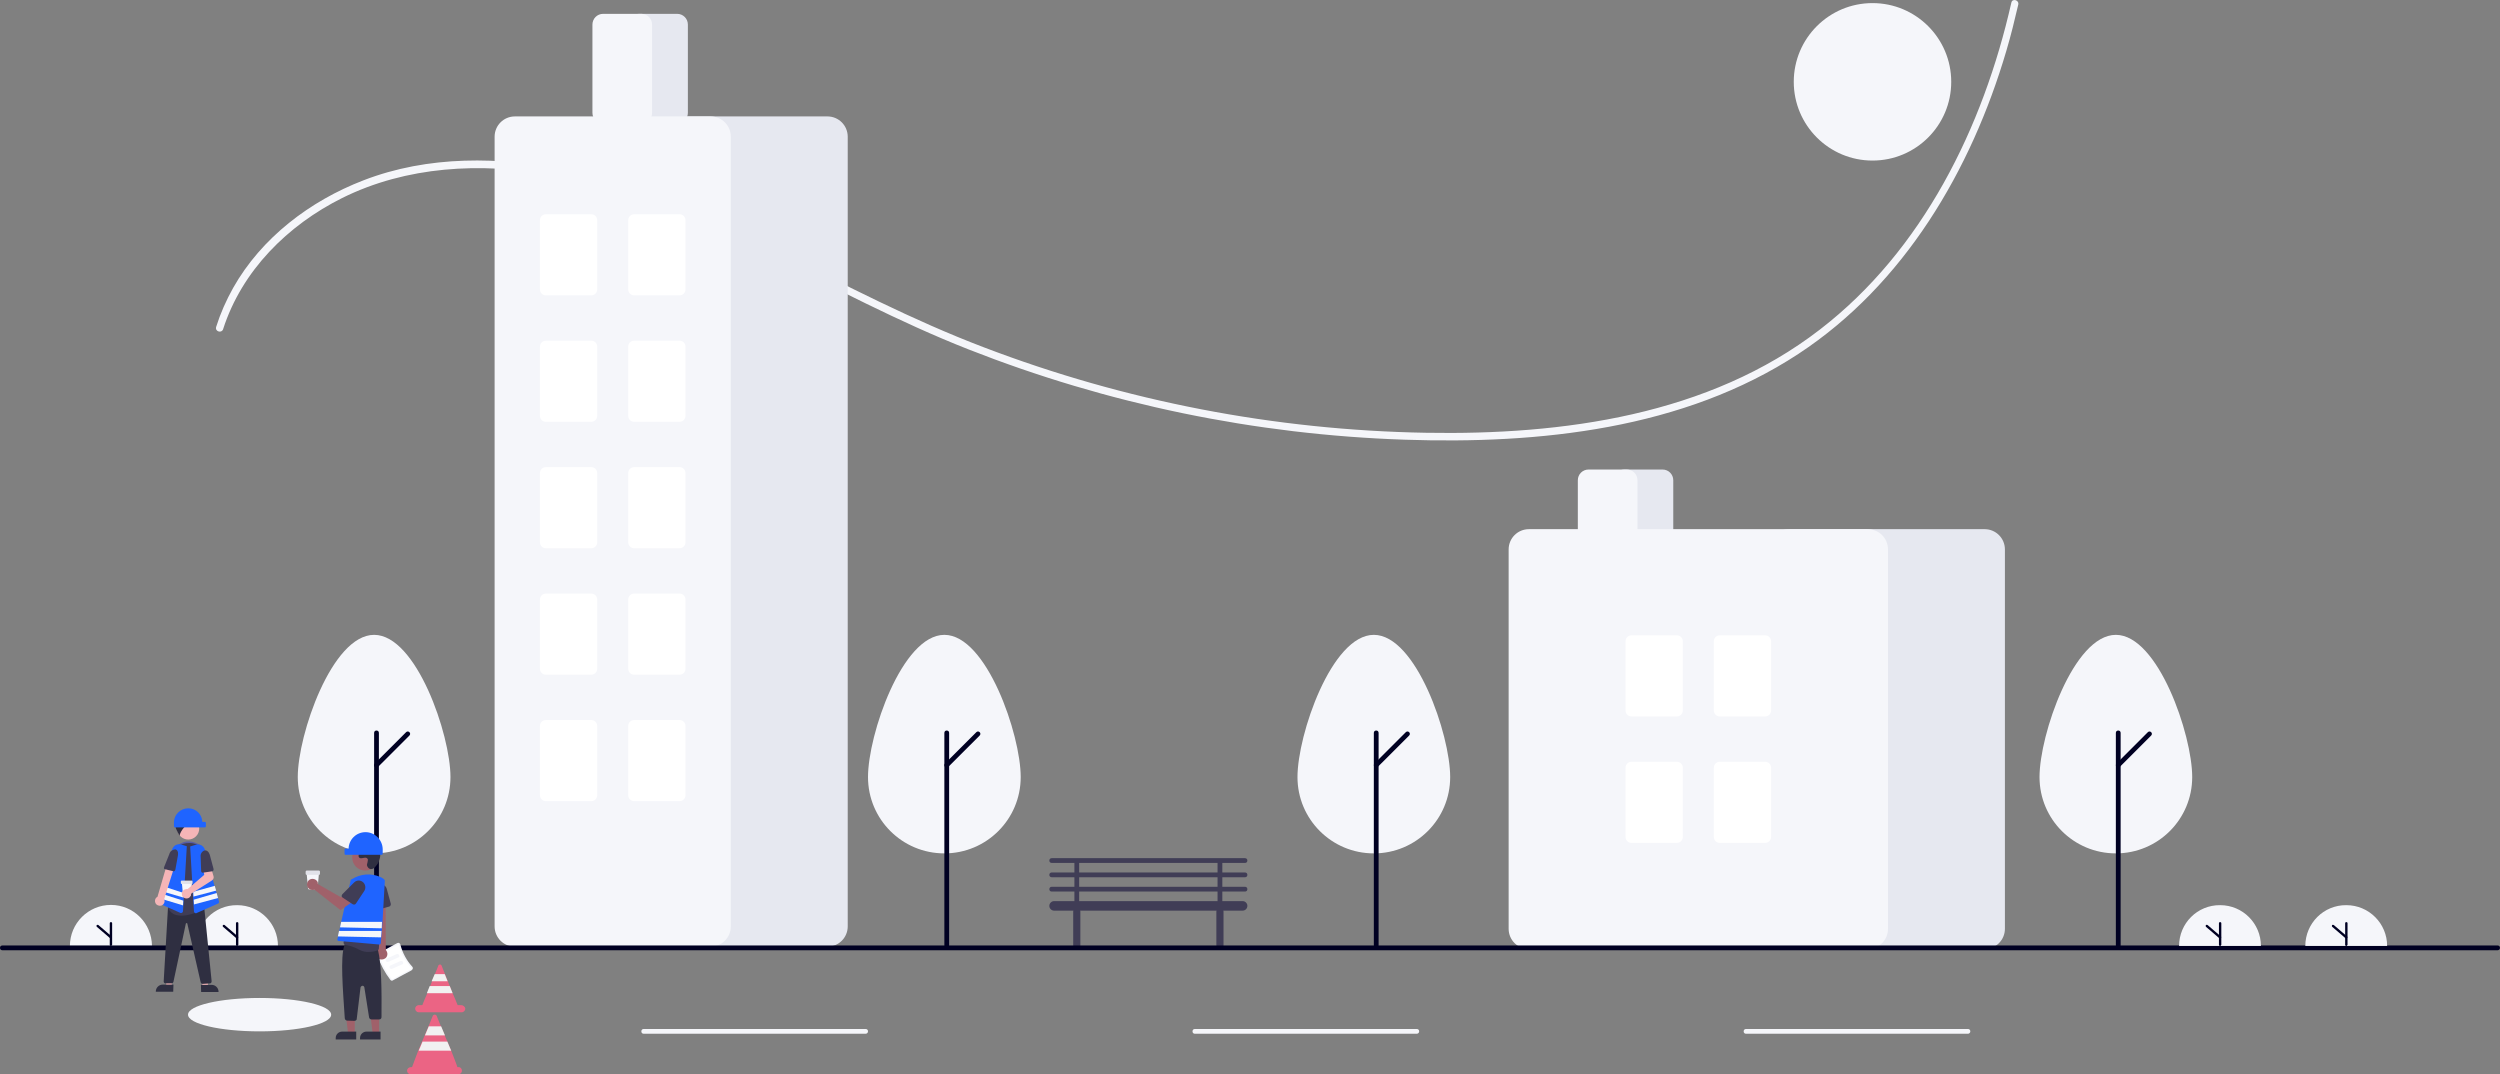 <svg width="1238" height="532" viewBox="0 0 1238 532" fill="none" xmlns="http://www.w3.org/2000/svg">
<rect x="0" y="0" width="1238" height="532" fill="#808080" stroke="none"/>
<g clip-path="url(#clip0_913_534)">
<path d="M34.618 468.438C34.618 457.214 43.716 448.117 54.94 448.117C66.165 448.117 75.144 457.214 75.263 468.438" fill="#F5F6FA"/>
<path d="M54.941 468.438C54.586 468.438 54.35 468.202 54.35 467.848V457.215C54.35 456.86 54.586 456.624 54.941 456.624C55.295 456.624 55.532 456.86 55.532 457.215V467.848C55.413 468.202 55.177 468.438 54.941 468.438Z" fill="#000022"/>
<path d="M54.941 464.777C54.823 464.777 54.705 464.777 54.587 464.658L47.97 458.988C47.734 458.751 47.734 458.397 47.852 458.161C48.088 457.924 48.443 457.924 48.679 458.042L55.296 463.713C55.532 463.95 55.532 464.304 55.296 464.54C55.178 464.658 55.059 464.777 54.941 464.777Z" fill="#000022"/>
<path d="M97.122 468.439C97.122 457.215 106.219 448.118 117.444 448.236C128.668 448.236 137.648 457.334 137.648 468.439" fill="#F5F6FA"/>
<path d="M117.444 468.438C117.089 468.438 116.853 468.202 116.853 467.848V457.215C116.853 456.86 117.089 456.624 117.444 456.624C117.798 456.624 118.035 456.86 118.035 457.215V467.848C117.916 468.202 117.68 468.438 117.444 468.438Z" fill="#000022"/>
<path d="M117.443 464.777C117.325 464.777 117.207 464.777 117.089 464.658L110.472 458.988C110.236 458.751 110.236 458.397 110.354 458.161C110.59 457.924 110.945 457.924 111.181 458.042L117.798 463.713C118.034 463.95 118.034 464.304 117.798 464.54C117.679 464.658 117.561 464.777 117.443 464.777Z" fill="#000022"/>
<path d="M927.26 79.51C948.794 79.51 966.25 62.055 966.25 40.523C966.25 18.99 948.794 1.535 927.26 1.535C905.726 1.535 888.27 18.99 888.27 40.523C888.27 62.055 905.726 79.51 927.26 79.51Z" fill="#F5F6FA"/>
<path d="M128.55 510.733C148.126 510.733 163.995 507.031 163.995 502.463C163.995 497.896 148.126 494.193 128.55 494.193C108.974 494.193 93.104 497.896 93.104 502.463C93.104 507.031 108.974 510.733 128.55 510.733Z" fill="#F5F6FA"/>
<path d="M110.473 163.038C119.807 133.974 142.492 111.527 169.431 98.059C201.332 82.227 238.077 80.337 272.696 86.599C310.15 93.215 345.123 108.692 379.033 125.468C412.234 141.89 444.962 159.375 479.462 172.962C548.463 200.135 621.6 215.257 695.563 217.738C762.201 219.983 833.565 212.658 890.632 175.206C942.974 140.827 976.175 84.236 993.543 25.164C995.788 17.603 997.678 9.924 999.451 2.244C999.923 -0 996.497 -0.946 996.024 1.299C982.082 62.97 952.19 123.932 901.266 163.156C846.207 205.687 773.78 215.493 706.197 214.312C631.288 213.012 557.207 198.717 487.26 172.016C451.815 158.548 418.378 141.063 384.468 124.05C351.385 107.51 317.239 92.033 280.848 84.354C247.647 77.383 211.965 76.911 179.946 89.316C153.598 99.476 129.495 117.67 115.435 142.599C112.009 148.742 109.173 155.122 107.046 161.856C106.337 164.219 109.764 165.164 110.473 163.038Z" fill="#F5F6FA"/>
<path d="M616.519 434.413C617.228 434.413 617.7 433.941 617.7 433.232C617.7 432.523 617.228 432.051 616.519 432.051H605.294V427.325H616.519C617.228 427.325 617.7 426.852 617.7 426.143C617.7 425.434 617.228 424.962 616.519 424.962H520.815C520.106 424.962 519.634 425.434 519.634 426.143C519.634 426.852 520.106 427.325 520.815 427.325H532.04V432.051H520.815C520.106 432.051 519.634 432.523 519.634 433.232C519.634 433.941 520.106 434.413 520.815 434.413H532.04V439.139H520.815C520.106 439.139 519.634 439.612 519.634 440.321C519.634 441.029 520.106 441.502 520.815 441.502H532.04V446.228H521.997C520.697 446.228 519.634 447.291 519.634 448.591C519.634 449.89 520.697 450.953 521.997 450.953H531.567C531.449 451.19 531.449 451.308 531.449 451.544V468.084C531.449 469.029 532.276 469.856 533.221 469.856C534.167 469.856 534.994 469.029 534.994 468.084V451.544C534.994 451.308 534.994 451.19 534.875 450.953H602.459C602.34 451.19 602.34 451.308 602.34 451.544V468.084C602.34 469.029 603.167 469.856 604.113 469.856C605.058 469.856 605.885 469.029 605.885 468.084V451.544C605.885 451.308 605.885 451.19 605.767 450.953H615.337C616.637 450.953 617.7 449.89 617.7 448.591C617.7 447.291 616.637 446.228 615.337 446.228H605.294V441.502H616.519C617.228 441.502 617.7 441.029 617.7 440.321C617.7 439.612 617.228 439.139 616.519 439.139H605.294V434.413H616.519ZM534.403 427.325H602.931V432.051H534.403V427.325ZM602.931 446.228H534.403V441.502H602.931V446.228ZM602.931 439.139H534.403V434.413H602.931V439.139Z" fill="#403D56"/>
<path d="M223.072 384.792C223.072 363.881 206.176 314.379 185.263 314.379C164.35 314.379 147.454 363.881 147.454 384.792C147.454 405.704 164.35 422.598 185.263 422.598C206.176 422.598 223.072 405.704 223.072 384.792Z" fill="#F5F6FA"/>
<path d="M186.444 469.384C185.735 469.384 185.263 468.911 185.263 468.202V362.936C185.263 362.227 185.735 361.755 186.444 361.755C187.153 361.755 187.626 362.227 187.626 362.936V468.202C187.626 468.793 187.035 469.384 186.444 469.384Z" fill="#000022"/>
<path d="M186.444 380.066C185.735 380.066 185.263 379.594 185.263 378.885C185.263 378.53 185.381 378.294 185.617 378.058L201.095 362.581C201.568 362.108 202.277 362.108 202.749 362.581C203.222 363.054 203.222 363.762 202.749 364.235L187.271 379.712C187.035 379.948 186.799 380.066 186.444 380.066Z" fill="#000022"/>
<path d="M718.129 384.792C718.129 363.881 701.233 314.379 680.32 314.379C659.408 314.379 642.512 363.881 642.512 384.792C642.512 405.704 659.408 422.598 680.32 422.598C701.233 422.598 718.129 405.704 718.129 384.792Z" fill="#F5F6FA"/>
<path d="M681.502 469.384C680.793 469.384 680.32 468.911 680.32 468.202V362.936C680.32 362.227 680.793 361.755 681.502 361.755C682.211 361.755 682.683 362.227 682.683 362.936V468.202C682.683 468.793 682.093 469.384 681.502 469.384Z" fill="#000022"/>
<path d="M681.502 380.066C680.793 380.066 680.32 379.594 680.32 378.885C680.32 378.53 680.438 378.294 680.675 378.058L696.153 362.581C696.625 362.108 697.334 362.108 697.807 362.581C698.279 363.054 698.279 363.762 697.807 364.235L682.329 379.712C682.093 379.948 681.856 380.066 681.502 380.066Z" fill="#000022"/>
<path d="M335.316 61.198H316.412C313.458 61.198 311.095 58.835 311.095 55.881V12.168C311.095 9.214 313.458 6.852 316.412 6.852H335.316C338.27 6.852 340.633 9.214 340.633 12.168V55.881C340.633 58.835 338.27 61.198 335.316 61.198Z" fill="#E6E8F0"/>
<path d="M409.752 468.793H312.867C307.314 468.793 302.824 464.303 302.824 458.75V67.695C302.824 62.143 307.314 57.653 312.867 57.653H409.752C415.305 57.653 419.795 62.143 419.795 67.695V458.75C419.795 464.303 415.305 468.793 409.752 468.793Z" fill="#E6E8F0"/>
<path d="M351.858 468.793H254.973C249.419 468.793 244.93 464.303 244.93 458.75V67.695C244.93 62.143 249.419 57.653 254.973 57.653H351.858C357.411 57.653 361.9 62.143 361.9 67.695V458.75C361.9 464.303 357.411 468.793 351.858 468.793Z" fill="#F5F6FA"/>
<path d="M317.593 61.198H298.689C295.735 61.198 293.372 58.835 293.372 55.881V12.168C293.372 9.214 295.735 6.852 298.689 6.852H317.593C320.547 6.852 322.91 9.214 322.91 12.168V55.881C322.91 58.835 320.547 61.198 317.593 61.198Z" fill="#F5F6FA"/>
<path d="M292.782 146.262H270.333C268.679 146.262 267.379 144.962 267.379 143.308V109.046C267.379 107.392 268.679 106.093 270.333 106.093H292.782C294.436 106.093 295.735 107.392 295.735 109.046V143.308C295.735 144.962 294.436 146.262 292.782 146.262Z" fill="white"/>
<path d="M336.497 146.262H314.049C312.394 146.262 311.095 144.962 311.095 143.308V109.046C311.095 107.392 312.394 106.093 314.049 106.093H336.497C338.152 106.093 339.451 107.392 339.451 109.046V143.308C339.451 144.962 338.152 146.262 336.497 146.262Z" fill="white"/>
<path d="M292.782 208.877H270.333C268.679 208.877 267.379 207.577 267.379 205.923V171.662C267.379 170.008 268.679 168.708 270.333 168.708H292.782C294.436 168.708 295.735 170.008 295.735 171.662V205.923C295.735 207.577 294.436 208.877 292.782 208.877Z" fill="white"/>
<path d="M336.497 208.877H314.049C312.394 208.877 311.095 207.577 311.095 205.923V171.662C311.095 170.008 312.394 168.708 314.049 168.708H336.497C338.152 168.708 339.451 170.008 339.451 171.662V205.923C339.451 207.577 338.152 208.877 336.497 208.877Z" fill="white"/>
<path d="M292.782 271.493H270.333C268.679 271.493 267.379 270.193 267.379 268.539V234.278C267.379 232.624 268.679 231.324 270.333 231.324H292.782C294.436 231.324 295.735 232.624 295.735 234.278V268.539C295.735 270.193 294.436 271.493 292.782 271.493Z" fill="white"/>
<path d="M336.497 271.493H314.049C312.394 271.493 311.095 270.193 311.095 268.539V234.278C311.095 232.624 312.394 231.324 314.049 231.324H336.497C338.152 231.324 339.451 232.624 339.451 234.278V268.539C339.451 270.193 338.152 271.493 336.497 271.493Z" fill="white"/>
<path d="M292.782 334.109H270.333C268.679 334.109 267.379 332.81 267.379 331.156V296.894C267.379 295.24 268.679 293.94 270.333 293.94H292.782C294.436 293.94 295.735 295.24 295.735 296.894V331.156C295.735 332.81 294.436 334.109 292.782 334.109Z" fill="white"/>
<path d="M336.497 334.109H314.049C312.394 334.109 311.095 332.81 311.095 331.156V296.894C311.095 295.24 312.394 293.94 314.049 293.94H336.497C338.152 293.94 339.451 295.24 339.451 296.894V331.156C339.451 332.81 338.152 334.109 336.497 334.109Z" fill="white"/>
<path d="M292.782 396.725H270.333C268.679 396.725 267.379 395.426 267.379 393.772V359.51C267.379 357.856 268.679 356.557 270.333 356.557H292.782C294.436 356.557 295.735 357.856 295.735 359.51V393.772C295.735 395.426 294.436 396.725 292.782 396.725Z" fill="white"/>
<path d="M336.497 396.725H314.049C312.394 396.725 311.095 395.426 311.095 393.772V359.51C311.095 357.856 312.394 356.557 314.049 356.557H336.497C338.152 356.557 339.451 357.856 339.451 359.51V393.772C339.451 395.426 338.152 396.725 336.497 396.725Z" fill="white"/>
<path d="M823.286 267.949H804.381C801.428 267.949 799.064 265.586 799.064 262.632V237.822C799.064 234.869 801.428 232.506 804.381 232.506H823.286C826.239 232.506 828.603 234.869 828.603 237.822V262.632C828.603 265.586 826.239 267.949 823.286 267.949Z" fill="#E6E8F0"/>
<path d="M982.791 469.974H885.906C880.353 469.974 875.863 465.485 875.863 459.932V272.084C875.863 266.531 880.353 262.042 885.906 262.042H982.791C988.344 262.042 992.834 266.531 992.834 272.084V459.932C992.834 465.485 988.344 469.974 982.791 469.974Z" fill="#E6E8F0"/>
<path d="M924.896 469.974H757.12C751.567 469.974 747.077 465.485 747.077 459.932V272.084C747.077 266.531 751.567 262.042 757.12 262.042H924.896C930.45 262.042 934.939 266.531 934.939 272.084V459.932C934.939 465.485 930.45 469.974 924.896 469.974Z" fill="#F5F6FA"/>
<path d="M805.562 267.949H786.658C783.704 267.949 781.341 265.586 781.341 262.632V237.822C781.341 234.869 783.704 232.506 786.658 232.506H805.562C808.516 232.506 810.879 234.869 810.879 237.822V262.632C810.879 265.586 808.516 267.949 805.562 267.949Z" fill="#F5F6FA"/>
<path d="M830.374 354.784H807.925C806.271 354.784 804.972 353.484 804.972 351.83V317.569C804.972 315.915 806.271 314.615 807.925 314.615H830.374C832.029 314.615 833.328 315.915 833.328 317.569V351.83C833.328 353.484 832.029 354.784 830.374 354.784Z" fill="white"/>
<path d="M874.091 354.784H851.642C849.988 354.784 848.688 353.484 848.688 351.83V317.569C848.688 315.915 849.988 314.615 851.642 314.615H874.091C875.745 314.615 877.045 315.915 877.045 317.569V351.83C877.045 353.484 875.745 354.784 874.091 354.784Z" fill="white"/>
<path d="M830.374 417.4H807.925C806.271 417.4 804.972 416.101 804.972 414.447V380.185C804.972 378.531 806.271 377.231 807.925 377.231H830.374C832.029 377.231 833.328 378.531 833.328 380.185V414.447C833.328 416.101 832.029 417.4 830.374 417.4Z" fill="white"/>
<path d="M874.091 417.4H851.642C849.988 417.4 848.688 416.101 848.688 414.447V380.185C848.688 378.531 849.988 377.231 851.642 377.231H874.091C875.745 377.231 877.045 378.531 877.045 380.185V414.447C877.045 416.101 875.745 417.4 874.091 417.4Z" fill="white"/>
<path d="M1236.82 470.565H1.182C0.473 470.565 0 470.092 0 469.384C0 468.675 0.473 468.202 1.182 468.202H1236.82C1237.53 468.202 1238 468.675 1238 469.384C1238 470.092 1237.41 470.565 1236.82 470.565Z" fill="#000022"/>
<path d="M428.657 511.916H318.775C318.066 511.916 317.594 511.443 317.594 510.734C317.594 510.025 318.066 509.553 318.775 509.553H428.657C429.366 509.553 429.838 510.025 429.838 510.734C429.838 511.443 429.248 511.916 428.657 511.916Z" fill="#F5F6FA"/>
<path d="M701.589 511.916H591.707C590.998 511.916 590.525 511.443 590.525 510.734C590.525 510.025 590.998 509.553 591.707 509.553H701.589C702.298 509.553 702.77 510.025 702.77 510.734C702.77 511.443 702.179 511.916 701.589 511.916Z" fill="#F5F6FA"/>
<path d="M974.52 511.916H864.639C863.93 511.916 863.457 511.443 863.457 510.734C863.457 510.025 863.93 509.553 864.639 509.553H974.52C975.229 509.553 975.702 510.025 975.702 510.734C975.702 511.443 975.111 511.916 974.52 511.916Z" fill="#F5F6FA"/>
<path d="M505.455 384.792C505.455 363.881 488.56 314.379 467.647 314.379C446.734 314.379 429.838 363.881 429.838 384.792C429.838 405.704 446.734 422.598 467.647 422.598C488.56 422.598 505.455 405.704 505.455 384.792Z" fill="#F5F6FA"/>
<path d="M468.828 469.384C468.119 469.384 467.646 468.911 467.646 468.202V362.936C467.646 362.227 468.119 361.755 468.828 361.755C469.537 361.755 470.01 362.227 470.01 362.936V468.202C470.01 468.793 469.419 469.384 468.828 469.384Z" fill="#000022"/>
<path d="M468.828 380.066C468.119 380.066 467.646 379.594 467.646 378.885C467.646 378.53 467.765 378.294 468.001 378.058L483.479 362.581C483.952 362.108 484.66 362.108 485.133 362.581C485.606 363.054 485.606 363.762 485.133 364.235L469.655 379.712C469.419 379.948 469.182 380.066 468.828 380.066Z" fill="#000022"/>
<path d="M1085.58 384.792C1085.58 363.881 1068.69 314.379 1047.77 314.379C1026.86 314.379 1009.97 363.881 1009.97 384.792C1009.97 405.704 1026.86 422.598 1047.77 422.598C1068.69 422.598 1085.58 405.704 1085.58 384.792Z" fill="#F5F6FA"/>
<path d="M1048.96 469.384C1048.25 469.384 1047.77 468.911 1047.77 468.202V362.936C1047.77 362.227 1048.25 361.755 1048.96 361.755C1049.66 361.755 1050.14 362.227 1050.14 362.936V468.202C1050.14 468.793 1049.55 469.384 1048.96 469.384Z" fill="#000022"/>
<path d="M1048.96 380.067C1048.25 380.067 1047.77 379.595 1047.77 378.886C1047.77 378.531 1047.89 378.295 1048.13 378.059L1063.61 362.582C1064.08 362.109 1064.79 362.109 1065.26 362.582C1065.73 363.055 1065.73 363.763 1065.26 364.236L1049.78 379.713C1049.55 379.949 1049.31 380.067 1048.96 380.067Z" fill="#000022"/>
<path d="M100.193 422.362H87.905V418.582C91.804 415.865 95.231 416.101 99.721 418.818L100.193 422.362Z" fill="#575DA6"/>
<path d="M85.07 488.523H82.352L81.998 478.244H85.07V488.523Z" fill="#F5B5B7"/>
<path d="M85.778 491.122H77.153V491.004C77.153 489.114 78.689 487.578 80.58 487.578H85.897L85.778 491.122Z" fill="#2F2F41"/>
<path d="M100.193 488.523H102.911L103.265 478.244H100.193V488.523Z" fill="#F5B5B7"/>
<path d="M99.484 487.695H104.801C106.692 487.695 108.228 489.231 108.228 491.122V491.24H99.603L99.484 487.695Z" fill="#2F2F41"/>
<path d="M100.311 487.223C99.838 487.223 99.484 486.868 99.366 486.396L92.749 457.333C92.749 457.214 92.631 457.096 92.395 457.096C92.277 457.096 92.159 457.214 92.04 457.333L85.897 486.16C85.778 486.632 85.424 486.987 84.951 486.987H81.998C81.407 486.987 81.052 486.514 81.052 486.041L83.179 449.535L84.006 449.299L101.138 449.417L104.801 485.923C104.801 486.514 104.446 486.987 103.974 486.987L100.311 487.223Z" fill="#2F2F41"/>
<path d="M93.222 415.746C96.224 415.746 98.657 413.313 98.657 410.312C98.657 407.31 96.224 404.877 93.222 404.877C90.22 404.877 87.787 407.31 87.787 410.312C87.787 413.313 90.22 415.746 93.222 415.746Z" fill="#F5B5B7"/>
<path d="M89.914 453.435C88.969 453.435 88.023 453.317 87.078 453.08C85.424 452.608 84.124 451.426 83.297 449.89C83.179 449.654 83.179 449.418 83.179 449.182C83.77 447.173 86.606 436.658 84.833 428.27C84.361 425.907 84.715 423.426 86.133 421.418C87.433 419.409 89.441 417.992 91.804 417.637C92.159 417.519 92.395 417.519 92.749 417.519C95.349 417.165 97.948 418.11 99.839 419.882C101.729 421.654 102.792 424.253 102.674 426.971L101.257 449.536C101.257 449.89 101.02 450.245 100.784 450.363C99.13 451.072 94.285 453.435 89.914 453.435Z" fill="#403D56"/>
<path d="M99.248 406.413C98.066 403.459 95.112 401.805 92.04 402.396L93.695 403.814C91.568 403.932 89.323 403.696 87.905 405.232C88.378 405.232 88.969 406.295 89.441 406.177C88.496 406.295 87.669 406.767 87.314 407.594C86.96 408.421 86.842 409.367 87.078 410.194C87.669 411.493 88.26 412.793 88.969 413.974C88.85 411.848 93.104 406.767 95.231 407.24C94.167 407.594 93.222 408.303 92.631 409.248C94.049 408.54 95.585 408.303 97.121 408.54C97.475 408.658 97.83 408.658 98.184 408.658C98.893 408.54 99.366 407.831 99.248 407.122C99.248 406.886 99.13 406.767 99.011 406.531L99.248 406.413Z" fill="#2F2F41"/>
<path d="M89.56 452.135C89.442 452.135 89.323 452.135 89.205 452.017L79.044 447.527C78.572 447.291 78.335 446.818 78.453 446.346L85.188 420.827C85.661 418.818 87.787 417.637 89.678 418.228C89.678 418.228 89.678 418.228 89.796 418.228L92.514 419.055L90.623 451.19C90.623 451.544 90.387 451.78 90.15 452.017C89.914 452.017 89.678 452.135 89.56 452.135Z" fill="#1F64FF"/>
<path d="M108.464 446.464L107.991 444.81L107.282 442.329L106.928 441.147L106.219 438.666L101.493 420.945C101.02 418.936 99.012 417.755 97.003 418.346C97.003 418.346 97.003 418.346 96.885 418.346L94.168 419.173L95.467 441.738L95.585 444.101L95.704 445.637L95.822 448L96.058 451.308C96.058 451.78 96.531 452.253 97.003 452.253C97.121 452.253 97.239 452.253 97.358 452.135L107.519 447.645C108.346 447.409 108.582 446.936 108.464 446.464Z" fill="#1F64FF"/>
<path d="M107.046 441.029L95.822 443.982L95.704 441.62L106.337 438.666L107.046 441.029Z" fill="#F5F6FA"/>
<path d="M107.991 444.692L96.058 447.882L95.94 445.519L107.283 442.211L107.991 444.692Z" fill="#F5F6FA"/>
<path d="M90.977 442.21L90.741 444.455L79.871 441.265L80.462 438.784L90.977 442.21Z" fill="#F5F6FA"/>
<path d="M90.741 445.992L79.516 442.447L78.926 444.81L90.623 448.354L90.741 445.992Z" fill="#F5F6FA"/>
<path d="M79.753 448.472C81.053 448.118 81.762 446.818 81.407 445.637C81.407 445.518 81.289 445.4 81.289 445.282L86.488 428.742L82.707 427.915L77.981 444.101C76.799 444.691 76.445 446.109 77.035 447.291C77.508 448.236 78.69 448.708 79.753 448.472Z" fill="#F5B5B7"/>
<path d="M86.724 420.59C87.787 420.708 88.378 421.889 88.142 423.425L86.842 430.632C86.724 431.223 86.251 431.577 85.897 431.459L81.525 430.396C81.171 430.278 81.053 429.805 81.289 429.332L83.888 422.835C84.243 421.535 85.424 420.708 86.724 420.59Z" fill="#403D56"/>
<path d="M93.222 400.27C97.003 400.27 100.075 403.223 100.193 407.004H101.493C101.729 407.004 101.966 407.24 101.966 407.476V409.248C101.966 409.485 101.729 409.721 101.493 409.721H86.606C86.37 409.721 86.133 409.485 86.133 409.248V407.24C86.133 403.459 89.323 400.27 93.222 400.27Z" fill="#1F64FF"/>
<path d="M94.049 443.628H90.977C90.741 443.628 90.623 443.51 90.623 443.273L90.032 436.894H95.113L94.522 443.273C94.404 443.51 94.168 443.628 94.049 443.628Z" fill="#F5F6FA"/>
<path d="M94.995 437.721H89.914C89.678 437.721 89.56 437.485 89.56 437.367V436.422C89.56 436.186 89.796 436.067 89.914 436.067H94.995C95.231 436.067 95.349 436.304 95.349 436.422V437.367C95.467 437.485 95.231 437.721 94.995 437.721Z" fill="#E1E2E9"/>
<path d="M92.513 440.202C92.632 440.202 92.75 440.202 92.868 440.32L101.139 433.232L100.666 430.633L104.447 429.451L105.746 433.941C105.983 434.649 105.628 435.476 105.038 435.949L94.64 442.565C94.64 443.865 93.695 444.928 92.395 444.928C91.096 444.928 90.032 443.983 90.032 442.683C90.032 441.384 90.977 440.32 92.277 440.32C92.395 440.202 92.395 440.202 92.513 440.202Z" fill="#F5B5B7"/>
<path d="M101.138 421.181C102.32 420.827 103.383 421.772 103.856 423.19L105.746 430.278C105.864 430.869 105.628 431.342 105.156 431.46L100.311 432.169C99.957 432.169 99.602 431.814 99.602 431.342L99.366 424.371C99.13 422.953 99.957 421.654 101.138 421.181Z" fill="#403D56"/>
<path d="M156.67 440.438H153.008C152.771 440.438 152.535 440.202 152.535 439.965L151.826 432.286H157.97L157.261 439.965C157.143 440.202 156.907 440.438 156.67 440.438Z" fill="#F5F6FA"/>
<path d="M157.97 433.232H151.826C151.59 433.232 151.354 432.996 151.354 432.759V431.578C151.354 431.342 151.59 431.105 151.826 431.105H157.97C158.206 431.105 158.443 431.342 158.443 431.578V432.759C158.443 433.114 158.206 433.232 157.97 433.232Z" fill="#E1E2E9"/>
<path d="M193.297 485.214C190.579 481.67 188.453 477.653 186.917 473.4C186.68 472.927 186.917 472.337 187.507 471.982L196.723 467.02C197.078 466.902 197.432 466.784 197.669 467.02C198.023 467.138 198.259 467.493 198.259 467.729C199.323 471.864 201.331 475.645 204.167 478.716C204.403 478.953 204.521 479.307 204.403 479.662C204.285 480.016 204.167 480.252 203.813 480.489L194.597 485.451C194.242 485.805 193.651 485.687 193.297 485.214Z" fill="#F5F6FA"/>
<path d="M193.888 484.742C194.006 484.86 194.124 484.86 194.361 484.86L203.577 479.898C203.695 479.898 203.695 479.78 203.695 479.662C203.695 479.544 203.695 479.426 203.577 479.308C200.741 476 198.614 472.219 197.551 467.966C197.551 467.848 197.433 467.729 197.315 467.729C197.196 467.729 197.078 467.729 197.078 467.729L187.862 472.692C187.744 472.81 187.626 472.928 187.744 473.046C189.162 477.299 191.289 481.198 193.888 484.742Z" fill="white"/>
<path d="M197.314 474.109L192.234 476.354C191.879 476.472 191.407 476.354 191.17 476L191.052 475.763C190.934 475.409 191.052 474.936 191.407 474.7L196.487 472.455C196.842 472.337 197.314 472.455 197.55 472.81L197.669 473.046C197.905 473.519 197.787 473.991 197.314 474.109Z" fill="#F5F6FA"/>
<path d="M199.205 477.535L194.124 479.78C193.77 479.898 193.297 479.78 193.061 479.426L192.943 479.189C192.825 478.835 192.943 478.362 193.297 478.126L198.378 475.881C198.732 475.763 199.205 475.881 199.441 476.236L199.559 476.472C199.796 476.945 199.559 477.417 199.205 477.535Z" fill="#F5F6FA"/>
<path d="M187.389 474.7C186.09 473.873 185.735 472.101 186.562 470.801C186.68 470.683 186.799 470.565 186.917 470.447L184.79 440.32L190.934 440.911L191.052 470.447C192.115 471.628 192.115 473.4 190.934 474.464C189.871 475.291 188.453 475.409 187.389 474.7Z" fill="#A0616A"/>
<path d="M186.09 450.362C185.853 450.126 185.617 449.772 185.617 449.417L185.145 441.265C185.026 439.493 186.444 437.957 188.217 437.839C189.753 437.721 191.17 438.784 191.525 440.202L193.533 447.527C193.652 448.118 193.297 448.826 192.706 448.945L187.153 450.48C186.681 450.717 186.326 450.599 186.09 450.362Z" fill="#403D56"/>
<path d="M175.693 511.797H172.385L170.849 499.392H175.693V511.797Z" fill="#A0616A"/>
<path d="M169.43 510.852H176.401V514.75H166.24V514.041C166.24 512.269 167.658 510.852 169.43 510.852Z" fill="#2F2F41"/>
<path d="M187.744 511.797H184.554L183.018 499.392H187.744V511.797Z" fill="#A0616A"/>
<path d="M181.482 510.852H188.453V514.75H178.292V514.041C178.292 512.269 179.71 510.852 181.482 510.852Z" fill="#2F2F41"/>
<path d="M175.456 505.535L171.911 505.417C171.32 505.417 170.73 504.826 170.73 504.236C169.784 489.822 168.485 474.227 170.493 468.32C170.493 467.611 170.966 467.139 171.675 467.139C171.793 467.139 171.793 467.139 171.911 467.139L186.089 469.147C186.68 469.265 187.153 469.738 187.153 470.329C188.925 477.417 189.043 490.295 188.925 503.645C188.925 504.354 188.453 504.826 187.744 504.826H183.963C183.372 504.826 182.899 504.354 182.781 503.881L180.418 488.877C180.3 488.404 179.827 488.05 179.355 488.168C179 488.286 178.646 488.523 178.528 488.995L176.637 504.708C176.637 505.063 176.165 505.535 175.456 505.535C175.574 505.535 175.456 505.535 175.456 505.535Z" fill="#2F2F41"/>
<path d="M177.938 470.329C175.811 469.147 173.566 468.32 171.203 467.966C170.849 467.966 170.612 467.73 170.376 467.493C170.14 467.257 170.14 466.903 170.14 466.548L173.566 441.265C173.921 438.312 175.929 435.713 178.647 434.413C181.364 433.232 184.436 433.468 186.917 435.004C187.035 435.122 187.154 435.122 187.272 435.24C190.107 437.367 191.407 440.911 190.58 444.337C188.453 452.844 187.744 466.903 187.626 469.62C187.626 470.093 187.272 470.565 186.799 470.683C185.499 471.156 184.2 471.392 182.782 471.392C181.246 471.51 179.474 471.156 177.938 470.329Z" fill="#403D56"/>
<path d="M180.891 431.105C184.48 431.105 187.389 428.196 187.389 424.607C187.389 421.019 184.48 418.109 180.891 418.109C177.302 418.109 174.393 421.019 174.393 424.607C174.393 428.196 177.302 431.105 180.891 431.105Z" fill="#A0616A"/>
<path d="M185.381 429.687C184.554 430.514 183.254 430.632 182.427 429.805C182.073 429.451 181.836 428.978 181.718 428.506C181.718 428.387 181.718 428.269 181.718 428.151C181.955 427.442 182.073 426.615 182.191 425.788C182.191 425.552 182.073 425.434 181.955 425.197C181.009 423.898 178.764 425.788 177.819 424.607C177.228 423.898 177.937 422.716 177.465 422.008C176.874 420.944 175.22 421.417 174.157 420.944C172.975 420.354 173.093 418.463 173.802 417.4C174.865 416.1 176.401 415.273 177.937 415.273C179.592 415.273 181.128 415.51 182.663 416.219C184.436 416.809 185.972 417.873 187.153 419.29C188.335 421.181 188.689 423.543 187.862 425.788C187.508 427.206 186.562 428.624 185.381 429.687Z" fill="#2F2F41"/>
<path d="M190.58 436.067C190.462 435.477 189.517 434.768 188.099 434.177C183.609 432.287 178.41 432.759 174.275 435.359C174.039 435.359 173.684 435.595 173.684 435.831L168.958 456.506L168.368 459.224L168.013 460.996L167.422 463.713L167.068 465.131C166.95 465.485 167.186 465.84 167.54 465.958C167.54 465.958 167.54 465.958 167.659 465.958L187.863 467.73C188.217 467.73 188.453 467.494 188.572 467.139L188.808 464.186L189.044 461.114L189.162 459.814L189.399 456.743L190.58 436.067Z" fill="#1F64FF"/>
<path d="M157.379 437.367C157.379 437.485 157.379 437.603 157.497 437.84L168.839 444.338L171.557 442.802L174.511 446.582L168.603 450.717L155.725 440.557C154.307 441.03 152.653 440.321 152.18 438.903C151.707 437.485 152.416 435.831 153.834 435.359C155.252 434.886 156.906 435.595 157.379 437.013C157.379 437.131 157.379 437.249 157.379 437.367Z" fill="#A0616A"/>
<path d="M169.194 443.746C169.194 443.392 169.312 443.037 169.549 442.801L175.338 437.012C176.638 435.712 178.647 435.712 179.946 437.012C181.01 438.075 181.246 439.847 180.419 441.147L176.283 447.408C175.929 447.999 175.22 448.117 174.629 447.763L169.785 444.573C169.431 444.337 169.194 444.1 169.194 443.746Z" fill="#403D56"/>
<path d="M189.162 456.506L189.044 459.696L168.367 459.223L168.958 456.506H189.162Z" fill="#F5F6FA"/>
<path d="M188.926 460.995L188.689 464.185L167.304 463.712L167.894 460.995H188.926Z" fill="#F5F6FA"/>
<path d="M181.01 412.084C176.402 412.084 172.739 415.746 172.621 420.236H171.085C170.849 420.236 170.612 420.472 170.612 420.708V422.835C170.612 423.071 170.849 423.308 171.085 423.308H189.044C189.28 423.308 189.517 423.071 189.517 422.835V420.472C189.399 415.865 185.618 412.084 181.01 412.084Z" fill="#1F64FF"/>
<path d="M228.388 497.738H226.616C226.616 497.501 224.135 491.83 224.135 491.83L222.717 488.286L221.772 485.923L220.354 482.379L218.7 478.244C218.582 477.771 218.109 477.535 217.636 477.653C217.282 477.771 217.046 478.008 217.046 478.244L215.392 482.379L213.974 485.923L213.029 488.286L211.611 491.83C211.611 491.83 209.13 497.501 209.13 497.738H207.357C206.412 497.738 205.585 498.565 205.585 499.51C205.585 500.455 206.412 501.282 207.357 501.282H228.625C229.57 501.282 230.397 500.455 230.397 499.51C230.397 498.565 229.334 497.738 228.388 497.738Z" fill="#EB6484"/>
<path d="M227.206 528.456H226.497C226.616 528.337 223.426 520.304 223.426 520.304L221.535 515.814L220.235 512.743L218.345 508.253L216.336 503.291C216.218 502.7 215.627 502.346 215.037 502.464C214.682 502.582 214.328 502.818 214.21 503.291L212.201 508.253L210.311 512.743L209.011 515.814L207.121 520.304C207.121 520.304 204.049 528.219 204.049 528.456H203.34C202.394 528.456 201.567 529.283 201.567 530.228C201.567 531.173 202.394 532 203.34 532H226.97C227.915 532 228.742 531.173 228.742 530.228C228.742 529.283 228.152 528.456 227.206 528.456Z" fill="#EB6484"/>
<path d="M221.654 485.923H213.737L215.273 482.379H220.236L221.654 485.923Z" fill="#F1F1F1"/>
<path d="M224.135 491.83H211.375L212.793 488.286H222.718L224.135 491.83Z" fill="#F1F1F1"/>
<path d="M220.354 512.742H210.43L212.32 508.253H218.464L220.354 512.742Z" fill="#F1F1F1"/>
<path d="M223.426 520.303H207.357L209.248 515.813H221.536L223.426 520.303Z" fill="#F1F1F1"/>
<path d="M1079.08 468.439C1079.08 457.215 1088.18 448.118 1099.41 448.236C1110.63 448.236 1119.61 457.334 1119.61 468.439" fill="#F5F6FA"/>
<path d="M1099.41 468.438C1099.05 468.438 1098.82 468.202 1098.82 467.848V457.215C1098.82 456.86 1099.05 456.624 1099.41 456.624C1099.76 456.624 1100 456.86 1100 457.215V467.848C1099.88 468.202 1099.64 468.438 1099.41 468.438Z" fill="#000022"/>
<path d="M1099.41 464.777C1099.29 464.777 1099.17 464.777 1099.05 464.658L1092.44 458.988C1092.2 458.751 1092.2 458.397 1092.32 458.161C1092.44 457.924 1092.91 457.924 1093.15 458.042L1099.76 463.713C1100 463.95 1100 464.304 1099.76 464.54C1099.64 464.658 1099.53 464.777 1099.41 464.777Z" fill="#000022"/>
<path d="M1141.59 468.439C1141.59 457.215 1150.69 448.118 1161.91 448.236C1173.13 448.236 1182.11 457.334 1182.11 468.439" fill="#F5F6FA"/>
<path d="M1161.91 468.438C1161.56 468.438 1161.32 468.202 1161.32 467.848V457.215C1161.32 456.86 1161.56 456.624 1161.91 456.624C1162.26 456.624 1162.5 456.86 1162.5 457.215V467.848C1162.38 468.202 1162.15 468.438 1161.91 468.438Z" fill="#000022"/>
<path d="M1161.91 464.777C1161.79 464.777 1161.67 464.777 1161.55 464.658L1154.94 458.988C1154.7 458.751 1154.7 458.397 1154.82 458.161C1154.94 457.924 1155.41 457.924 1155.65 458.042L1162.26 463.713C1162.5 463.95 1162.5 464.304 1162.26 464.54C1162.15 464.658 1162.03 464.777 1161.91 464.777Z" fill="#000022"/>
</g>
<defs>
<clipPath id="clip0_913_534">
<rect width="1238" height="532" fill="white"/>
</clipPath>
</defs>
</svg>
